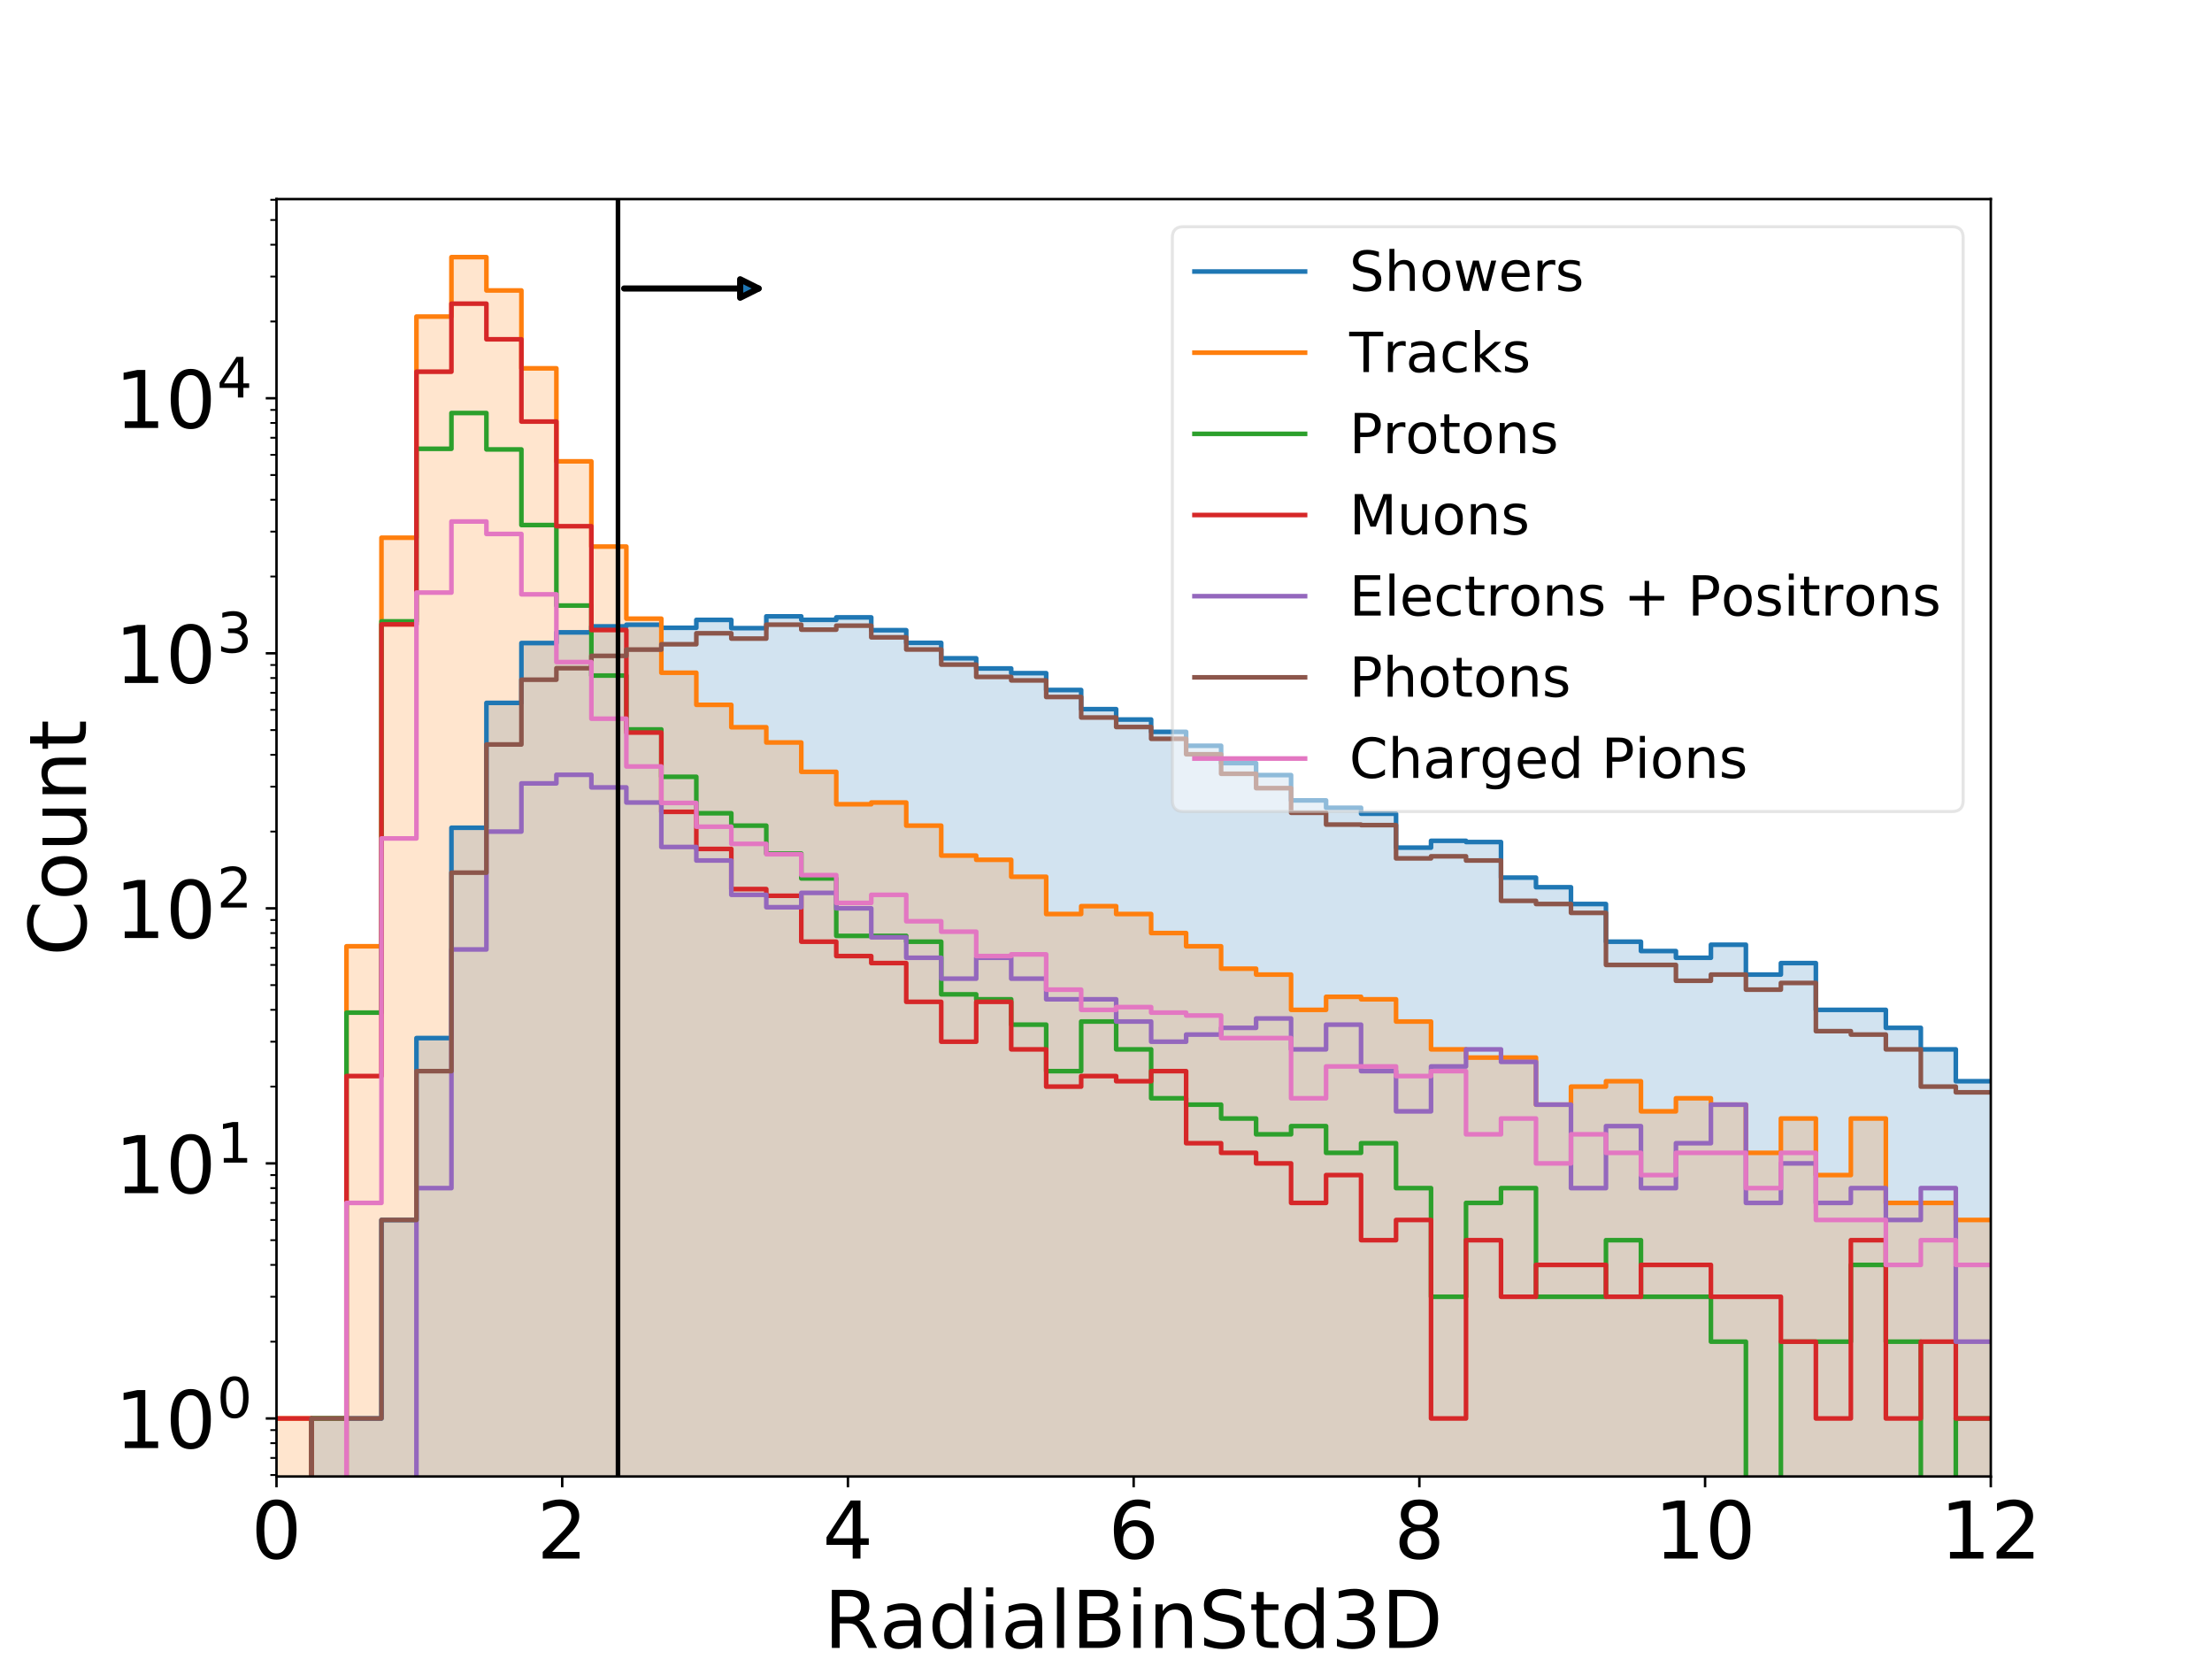 <?xml version="1.0" encoding="utf-8" standalone="no"?>
<!DOCTYPE svg PUBLIC "-//W3C//DTD SVG 1.1//EN"
  "http://www.w3.org/Graphics/SVG/1.1/DTD/svg11.dtd">
<!-- Created with matplotlib (https://matplotlib.org/) -->
<svg height="540pt" version="1.1" viewBox="0 0 720 540" width="720pt" xmlns="http://www.w3.org/2000/svg" xmlns:xlink="http://www.w3.org/1999/xlink">
 <defs>
  <style type="text/css">
*{stroke-linecap:butt;stroke-linejoin:round;}
  </style>
 </defs>
 <g id="figure_1">
  <g id="patch_1">
   <path d="M 0 540 
L 720 540 
L 720 0 
L 0 0 
z
" style="fill:#ffffff;"/>
  </g>
  <g id="axes_1">
   <g id="patch_2">
    <path d="M 90 480.6 
L 648 480.6 
L 648 64.8 
L 90 64.8 
z
" style="fill:#ffffff;"/>
   </g>
   <g id="patch_3">
    <path clip-path="url(#p8276098474)" d="M 90 83479.514 
L 90 83479.514 
L 101.388 83479.514 
L 101.388 461.7 
L 112.776 461.7 
L 112.776 461.7 
L 124.163 461.7 
L 124.163 397.1 
L 135.551 397.1 
L 135.551 337.89 
L 146.939 337.89 
L 146.939 269.433 
L 158.327 269.433 
L 158.327 228.793 
L 169.714 228.793 
L 169.714 209.309 
L 181.102 209.309 
L 181.102 205.834 
L 192.49 205.834 
L 192.49 203.887 
L 203.878 203.887 
L 203.878 203.354 
L 215.265 203.354 
L 215.265 204.343 
L 226.653 204.343 
L 226.653 201.773 
L 238.041 201.773 
L 238.041 204.457 
L 249.429 204.457 
L 249.429 200.618 
L 260.816 200.618 
L 260.816 201.747 
L 272.204 201.747 
L 272.204 200.956 
L 283.592 200.956 
L 283.592 205.124 
L 294.98 205.124 
L 294.98 209.243 
L 306.367 209.243 
L 306.367 214.269 
L 317.755 214.269 
L 317.755 217.585 
L 329.143 217.585 
L 329.143 219.105 
L 340.531 219.105 
L 340.531 224.591 
L 351.918 224.591 
L 351.918 230.824 
L 363.306 230.824 
L 363.306 234.201 
L 374.694 234.201 
L 374.694 238.219 
L 386.082 238.219 
L 386.082 242.741 
L 397.469 242.741 
L 397.469 248.396 
L 408.857 248.396 
L 408.857 252.292 
L 420.245 252.292 
L 420.245 260.527 
L 431.633 260.527 
L 431.633 262.918 
L 443.02 262.918 
L 443.02 264.859 
L 454.408 264.859 
L 454.408 275.902 
L 465.796 275.902 
L 465.796 273.68 
L 477.184 273.68 
L 477.184 274.074 
L 488.571 274.074 
L 488.571 285.655 
L 499.959 285.655 
L 499.959 288.792 
L 511.347 288.792 
L 511.347 294.25 
L 522.735 294.25 
L 522.735 306.52 
L 534.122 306.52 
L 534.122 309.569 
L 545.51 309.569 
L 545.51 311.755 
L 556.898 311.755 
L 556.898 307.508 
L 568.286 307.508 
L 568.286 317.219 
L 579.673 317.219 
L 579.673 313.486 
L 591.061 313.486 
L 591.061 328.7 
L 602.449 328.7 
L 602.449 328.7 
L 613.837 328.7 
L 613.837 334.56 
L 625.224 334.56 
L 625.224 341.56 
L 636.612 341.56 
L 636.612 351.932 
L 648 351.932 
L 648 83479.514 
z
" style="fill:#1f77b4;opacity:0.2;"/>
   </g>
   <g id="patch_4">
    <path clip-path="url(#p8276098474)" d="M 90 83479.514 
L 90 461.7 
L 101.388 461.7 
L 101.388 461.7 
L 112.776 461.7 
L 112.776 308.013 
L 124.163 308.013 
L 124.163 175.026 
L 135.551 175.026 
L 135.551 103.039 
L 146.939 103.039 
L 146.939 83.7 
L 158.327 83.7 
L 158.327 94.542 
L 169.714 94.542 
L 169.714 119.896 
L 181.102 119.896 
L 181.102 150.168 
L 192.49 150.168 
L 192.49 177.906 
L 203.878 177.906 
L 203.878 201.375 
L 215.265 201.375 
L 215.265 218.976 
L 226.653 218.976 
L 226.653 229.42 
L 238.041 229.42 
L 238.041 236.712 
L 249.429 236.712 
L 249.429 241.677 
L 260.816 241.677 
L 260.816 251.225 
L 272.204 251.225 
L 272.204 261.773 
L 283.592 261.773 
L 283.592 261.214 
L 294.98 261.214 
L 294.98 268.743 
L 306.367 268.743 
L 306.367 278.494 
L 317.755 278.494 
L 317.755 279.863 
L 329.143 279.863 
L 329.143 285.382 
L 340.531 285.382 
L 340.531 297.514 
L 351.918 297.514 
L 351.918 294.95 
L 363.306 294.95 
L 363.306 297.514 
L 374.694 297.514 
L 374.694 303.71 
L 386.082 303.71 
L 386.082 308.013 
L 397.469 308.013 
L 397.469 315.304 
L 408.857 315.304 
L 408.857 317.219 
L 420.245 317.219 
L 420.245 328.7 
L 431.633 328.7 
L 431.633 324.454 
L 443.02 324.454 
L 443.02 325.264 
L 454.408 325.264 
L 454.408 332.499 
L 465.796 332.499 
L 465.796 341.56 
L 477.184 341.56 
L 477.184 344.232 
L 488.571 344.232 
L 488.571 344.232 
L 499.959 344.232 
L 499.959 359.551 
L 511.347 359.551 
L 511.347 353.691 
L 522.735 353.691 
L 522.735 351.932 
L 534.122 351.932 
L 534.122 361.737 
L 545.51 361.737 
L 545.51 357.49 
L 556.898 357.49 
L 556.898 359.551 
L 568.286 359.551 
L 568.286 375.246 
L 579.673 375.246 
L 579.673 364.063 
L 591.061 364.063 
L 591.061 382.481 
L 602.449 382.481 
L 602.449 364.063 
L 613.837 364.063 
L 613.837 391.542 
L 625.224 391.542 
L 625.224 391.542 
L 636.612 391.542 
L 636.612 397.1 
L 648 397.1 
L 648 83479.514 
z
" style="fill:#ff7f0e;opacity:0.2;"/>
   </g>
   <g id="matplotlib.axis_1">
    <g id="xtick_1">
     <g id="line2d_1">
      <defs>
       <path d="M 0 0 
L 0 3.5 
" id="m354149b1db" style="stroke:#000000;stroke-width:0.8;"/>
      </defs>
      <g>
       <use style="stroke:#000000;stroke-width:0.8;" x="90" xlink:href="#m354149b1db" y="480.6"/>
      </g>
     </g>
     <g id="text_1">
      <!-- 0 -->
      <defs>
       <path d="M 31.781 66.406 
Q 24.172 66.406 20.328 58.906 
Q 16.5 51.422 16.5 36.375 
Q 16.5 21.391 20.328 13.891 
Q 24.172 6.391 31.781 6.391 
Q 39.453 6.391 43.281 13.891 
Q 47.125 21.391 47.125 36.375 
Q 47.125 51.422 43.281 58.906 
Q 39.453 66.406 31.781 66.406 
z
M 31.781 74.219 
Q 44.047 74.219 50.516 64.516 
Q 56.984 54.828 56.984 36.375 
Q 56.984 17.969 50.516 8.266 
Q 44.047 -1.422 31.781 -1.422 
Q 19.531 -1.422 13.062 8.266 
Q 6.594 17.969 6.594 36.375 
Q 6.594 54.828 13.062 64.516 
Q 19.531 74.219 31.781 74.219 
z
" id="DejaVuSans-48"/>
      </defs>
      <g transform="translate(81.754 507.295)scale(0.259 -0.259)">
       <use xlink:href="#DejaVuSans-48"/>
      </g>
     </g>
    </g>
    <g id="xtick_2">
     <g id="line2d_2">
      <g>
       <use style="stroke:#000000;stroke-width:0.8;" x="183" xlink:href="#m354149b1db" y="480.6"/>
      </g>
     </g>
     <g id="text_2">
      <!-- 2 -->
      <defs>
       <path d="M 19.188 8.297 
L 53.609 8.297 
L 53.609 0 
L 7.328 0 
L 7.328 8.297 
Q 12.938 14.109 22.625 23.891 
Q 32.328 33.688 34.812 36.531 
Q 39.547 41.844 41.422 45.531 
Q 43.312 49.219 43.312 52.781 
Q 43.312 58.594 39.234 62.25 
Q 35.156 65.922 28.609 65.922 
Q 23.969 65.922 18.812 64.312 
Q 13.672 62.703 7.812 59.422 
L 7.812 69.391 
Q 13.766 71.781 18.938 73 
Q 24.125 74.219 28.422 74.219 
Q 39.75 74.219 46.484 68.547 
Q 53.219 62.891 53.219 53.422 
Q 53.219 48.922 51.531 44.891 
Q 49.859 40.875 45.406 35.406 
Q 44.188 33.984 37.641 27.219 
Q 31.109 20.453 19.188 8.297 
z
" id="DejaVuSans-50"/>
      </defs>
      <g transform="translate(174.754 507.295)scale(0.259 -0.259)">
       <use xlink:href="#DejaVuSans-50"/>
      </g>
     </g>
    </g>
    <g id="xtick_3">
     <g id="line2d_3">
      <g>
       <use style="stroke:#000000;stroke-width:0.8;" x="276" xlink:href="#m354149b1db" y="480.6"/>
      </g>
     </g>
     <g id="text_3">
      <!-- 4 -->
      <defs>
       <path d="M 37.797 64.312 
L 12.891 25.391 
L 37.797 25.391 
z
M 35.203 72.906 
L 47.609 72.906 
L 47.609 25.391 
L 58.016 25.391 
L 58.016 17.188 
L 47.609 17.188 
L 47.609 0 
L 37.797 0 
L 37.797 17.188 
L 4.891 17.188 
L 4.891 26.703 
z
" id="DejaVuSans-52"/>
      </defs>
      <g transform="translate(267.754 507.295)scale(0.259 -0.259)">
       <use xlink:href="#DejaVuSans-52"/>
      </g>
     </g>
    </g>
    <g id="xtick_4">
     <g id="line2d_4">
      <g>
       <use style="stroke:#000000;stroke-width:0.8;" x="369" xlink:href="#m354149b1db" y="480.6"/>
      </g>
     </g>
     <g id="text_4">
      <!-- 6 -->
      <defs>
       <path d="M 33.016 40.375 
Q 26.375 40.375 22.484 35.828 
Q 18.609 31.297 18.609 23.391 
Q 18.609 15.531 22.484 10.953 
Q 26.375 6.391 33.016 6.391 
Q 39.656 6.391 43.531 10.953 
Q 47.406 15.531 47.406 23.391 
Q 47.406 31.297 43.531 35.828 
Q 39.656 40.375 33.016 40.375 
z
M 52.594 71.297 
L 52.594 62.312 
Q 48.875 64.062 45.094 64.984 
Q 41.312 65.922 37.594 65.922 
Q 27.828 65.922 22.672 59.328 
Q 17.531 52.734 16.797 39.406 
Q 19.672 43.656 24.016 45.922 
Q 28.375 48.188 33.594 48.188 
Q 44.578 48.188 50.953 41.516 
Q 57.328 34.859 57.328 23.391 
Q 57.328 12.156 50.688 5.359 
Q 44.047 -1.422 33.016 -1.422 
Q 20.359 -1.422 13.672 8.266 
Q 6.984 17.969 6.984 36.375 
Q 6.984 53.656 15.188 63.938 
Q 23.391 74.219 37.203 74.219 
Q 40.922 74.219 44.703 73.484 
Q 48.484 72.75 52.594 71.297 
z
" id="DejaVuSans-54"/>
      </defs>
      <g transform="translate(360.754 507.295)scale(0.259 -0.259)">
       <use xlink:href="#DejaVuSans-54"/>
      </g>
     </g>
    </g>
    <g id="xtick_5">
     <g id="line2d_5">
      <g>
       <use style="stroke:#000000;stroke-width:0.8;" x="462" xlink:href="#m354149b1db" y="480.6"/>
      </g>
     </g>
     <g id="text_5">
      <!-- 8 -->
      <defs>
       <path d="M 31.781 34.625 
Q 24.75 34.625 20.719 30.859 
Q 16.703 27.094 16.703 20.516 
Q 16.703 13.922 20.719 10.156 
Q 24.75 6.391 31.781 6.391 
Q 38.812 6.391 42.859 10.172 
Q 46.922 13.969 46.922 20.516 
Q 46.922 27.094 42.891 30.859 
Q 38.875 34.625 31.781 34.625 
z
M 21.922 38.812 
Q 15.578 40.375 12.031 44.719 
Q 8.5 49.078 8.5 55.328 
Q 8.5 64.062 14.719 69.141 
Q 20.953 74.219 31.781 74.219 
Q 42.672 74.219 48.875 69.141 
Q 55.078 64.062 55.078 55.328 
Q 55.078 49.078 51.531 44.719 
Q 48 40.375 41.703 38.812 
Q 48.828 37.156 52.797 32.312 
Q 56.781 27.484 56.781 20.516 
Q 56.781 9.906 50.312 4.234 
Q 43.844 -1.422 31.781 -1.422 
Q 19.734 -1.422 13.25 4.234 
Q 6.781 9.906 6.781 20.516 
Q 6.781 27.484 10.781 32.312 
Q 14.797 37.156 21.922 38.812 
z
M 18.312 54.391 
Q 18.312 48.734 21.844 45.562 
Q 25.391 42.391 31.781 42.391 
Q 38.141 42.391 41.719 45.562 
Q 45.312 48.734 45.312 54.391 
Q 45.312 60.062 41.719 63.234 
Q 38.141 66.406 31.781 66.406 
Q 25.391 66.406 21.844 63.234 
Q 18.312 60.062 18.312 54.391 
z
" id="DejaVuSans-56"/>
      </defs>
      <g transform="translate(453.754 507.295)scale(0.259 -0.259)">
       <use xlink:href="#DejaVuSans-56"/>
      </g>
     </g>
    </g>
    <g id="xtick_6">
     <g id="line2d_6">
      <g>
       <use style="stroke:#000000;stroke-width:0.8;" x="555" xlink:href="#m354149b1db" y="480.6"/>
      </g>
     </g>
     <g id="text_6">
      <!-- 10 -->
      <defs>
       <path d="M 12.406 8.297 
L 28.516 8.297 
L 28.516 63.922 
L 10.984 60.406 
L 10.984 69.391 
L 28.422 72.906 
L 38.281 72.906 
L 38.281 8.297 
L 54.391 8.297 
L 54.391 0 
L 12.406 0 
z
" id="DejaVuSans-49"/>
      </defs>
      <g transform="translate(538.508 507.295)scale(0.259 -0.259)">
       <use xlink:href="#DejaVuSans-49"/>
       <use x="63.623" xlink:href="#DejaVuSans-48"/>
      </g>
     </g>
    </g>
    <g id="xtick_7">
     <g id="line2d_7">
      <g>
       <use style="stroke:#000000;stroke-width:0.8;" x="648" xlink:href="#m354149b1db" y="480.6"/>
      </g>
     </g>
     <g id="text_7">
      <!-- 12 -->
      <g transform="translate(631.508 507.295)scale(0.259 -0.259)">
       <use xlink:href="#DejaVuSans-49"/>
       <use x="63.623" xlink:href="#DejaVuSans-50"/>
      </g>
     </g>
    </g>
    <g id="text_8">
     <!-- RadialBinStd3D -->
     <defs>
      <path d="M 44.391 34.188 
Q 47.562 33.109 50.562 29.594 
Q 53.562 26.078 56.594 19.922 
L 66.609 0 
L 56 0 
L 46.688 18.703 
Q 43.062 26.031 39.672 28.422 
Q 36.281 30.812 30.422 30.812 
L 19.672 30.812 
L 19.672 0 
L 9.812 0 
L 9.812 72.906 
L 32.078 72.906 
Q 44.578 72.906 50.734 67.672 
Q 56.891 62.453 56.891 51.906 
Q 56.891 45.016 53.688 40.469 
Q 50.484 35.938 44.391 34.188 
z
M 19.672 64.797 
L 19.672 38.922 
L 32.078 38.922 
Q 39.203 38.922 42.844 42.219 
Q 46.484 45.516 46.484 51.906 
Q 46.484 58.297 42.844 61.547 
Q 39.203 64.797 32.078 64.797 
z
" id="DejaVuSans-82"/>
      <path d="M 34.281 27.484 
Q 23.391 27.484 19.188 25 
Q 14.984 22.516 14.984 16.5 
Q 14.984 11.719 18.141 8.906 
Q 21.297 6.109 26.703 6.109 
Q 34.188 6.109 38.703 11.406 
Q 43.219 16.703 43.219 25.484 
L 43.219 27.484 
z
M 52.203 31.203 
L 52.203 0 
L 43.219 0 
L 43.219 8.297 
Q 40.141 3.328 35.547 0.953 
Q 30.953 -1.422 24.312 -1.422 
Q 15.922 -1.422 10.953 3.297 
Q 6 8.016 6 15.922 
Q 6 25.141 12.172 29.828 
Q 18.359 34.516 30.609 34.516 
L 43.219 34.516 
L 43.219 35.406 
Q 43.219 41.609 39.141 45 
Q 35.062 48.391 27.688 48.391 
Q 23 48.391 18.547 47.266 
Q 14.109 46.141 10.016 43.891 
L 10.016 52.203 
Q 14.938 54.109 19.578 55.047 
Q 24.219 56 28.609 56 
Q 40.484 56 46.344 49.844 
Q 52.203 43.703 52.203 31.203 
z
" id="DejaVuSans-97"/>
      <path d="M 45.406 46.391 
L 45.406 75.984 
L 54.391 75.984 
L 54.391 0 
L 45.406 0 
L 45.406 8.203 
Q 42.578 3.328 38.25 0.953 
Q 33.938 -1.422 27.875 -1.422 
Q 17.969 -1.422 11.734 6.484 
Q 5.516 14.406 5.516 27.297 
Q 5.516 40.188 11.734 48.094 
Q 17.969 56 27.875 56 
Q 33.938 56 38.25 53.625 
Q 42.578 51.266 45.406 46.391 
z
M 14.797 27.297 
Q 14.797 17.391 18.875 11.75 
Q 22.953 6.109 30.078 6.109 
Q 37.203 6.109 41.297 11.75 
Q 45.406 17.391 45.406 27.297 
Q 45.406 37.203 41.297 42.844 
Q 37.203 48.484 30.078 48.484 
Q 22.953 48.484 18.875 42.844 
Q 14.797 37.203 14.797 27.297 
z
" id="DejaVuSans-100"/>
      <path d="M 9.422 54.688 
L 18.406 54.688 
L 18.406 0 
L 9.422 0 
z
M 9.422 75.984 
L 18.406 75.984 
L 18.406 64.594 
L 9.422 64.594 
z
" id="DejaVuSans-105"/>
      <path d="M 9.422 75.984 
L 18.406 75.984 
L 18.406 0 
L 9.422 0 
z
" id="DejaVuSans-108"/>
      <path d="M 19.672 34.812 
L 19.672 8.109 
L 35.5 8.109 
Q 43.453 8.109 47.281 11.406 
Q 51.125 14.703 51.125 21.484 
Q 51.125 28.328 47.281 31.562 
Q 43.453 34.812 35.5 34.812 
z
M 19.672 64.797 
L 19.672 42.828 
L 34.281 42.828 
Q 41.5 42.828 45.031 45.531 
Q 48.578 48.25 48.578 53.812 
Q 48.578 59.328 45.031 62.062 
Q 41.5 64.797 34.281 64.797 
z
M 9.812 72.906 
L 35.016 72.906 
Q 46.297 72.906 52.391 68.219 
Q 58.5 63.531 58.5 54.891 
Q 58.5 48.188 55.375 44.234 
Q 52.25 40.281 46.188 39.312 
Q 53.469 37.75 57.5 32.781 
Q 61.531 27.828 61.531 20.406 
Q 61.531 10.641 54.891 5.312 
Q 48.25 0 35.984 0 
L 9.812 0 
z
" id="DejaVuSans-66"/>
      <path d="M 54.891 33.016 
L 54.891 0 
L 45.906 0 
L 45.906 32.719 
Q 45.906 40.484 42.875 44.328 
Q 39.844 48.188 33.797 48.188 
Q 26.516 48.188 22.312 43.547 
Q 18.109 38.922 18.109 30.906 
L 18.109 0 
L 9.078 0 
L 9.078 54.688 
L 18.109 54.688 
L 18.109 46.188 
Q 21.344 51.125 25.703 53.562 
Q 30.078 56 35.797 56 
Q 45.219 56 50.047 50.172 
Q 54.891 44.344 54.891 33.016 
z
" id="DejaVuSans-110"/>
      <path d="M 53.516 70.516 
L 53.516 60.891 
Q 47.906 63.578 42.922 64.891 
Q 37.938 66.219 33.297 66.219 
Q 25.25 66.219 20.875 63.094 
Q 16.5 59.969 16.5 54.203 
Q 16.5 49.359 19.406 46.891 
Q 22.312 44.438 30.422 42.922 
L 36.375 41.703 
Q 47.406 39.594 52.656 34.297 
Q 57.906 29 57.906 20.125 
Q 57.906 9.516 50.797 4.047 
Q 43.703 -1.422 29.984 -1.422 
Q 24.812 -1.422 18.969 -0.25 
Q 13.141 0.922 6.891 3.219 
L 6.891 13.375 
Q 12.891 10.016 18.656 8.297 
Q 24.422 6.594 29.984 6.594 
Q 38.422 6.594 43.016 9.906 
Q 47.609 13.234 47.609 19.391 
Q 47.609 24.75 44.312 27.781 
Q 41.016 30.812 33.5 32.328 
L 27.484 33.5 
Q 16.453 35.688 11.516 40.375 
Q 6.594 45.062 6.594 53.422 
Q 6.594 63.094 13.406 68.656 
Q 20.219 74.219 32.172 74.219 
Q 37.312 74.219 42.625 73.281 
Q 47.953 72.359 53.516 70.516 
z
" id="DejaVuSans-83"/>
      <path d="M 18.312 70.219 
L 18.312 54.688 
L 36.812 54.688 
L 36.812 47.703 
L 18.312 47.703 
L 18.312 18.016 
Q 18.312 11.328 20.141 9.422 
Q 21.969 7.516 27.594 7.516 
L 36.812 7.516 
L 36.812 0 
L 27.594 0 
Q 17.188 0 13.234 3.875 
Q 9.281 7.766 9.281 18.016 
L 9.281 47.703 
L 2.688 47.703 
L 2.688 54.688 
L 9.281 54.688 
L 9.281 70.219 
z
" id="DejaVuSans-116"/>
      <path d="M 40.578 39.312 
Q 47.656 37.797 51.625 33 
Q 55.609 28.219 55.609 21.188 
Q 55.609 10.406 48.188 4.484 
Q 40.766 -1.422 27.094 -1.422 
Q 22.516 -1.422 17.656 -0.516 
Q 12.797 0.391 7.625 2.203 
L 7.625 11.719 
Q 11.719 9.328 16.594 8.109 
Q 21.484 6.891 26.812 6.891 
Q 36.078 6.891 40.938 10.547 
Q 45.797 14.203 45.797 21.188 
Q 45.797 27.641 41.281 31.266 
Q 36.766 34.906 28.719 34.906 
L 20.219 34.906 
L 20.219 43.016 
L 29.109 43.016 
Q 36.375 43.016 40.234 45.922 
Q 44.094 48.828 44.094 54.297 
Q 44.094 59.906 40.109 62.906 
Q 36.141 65.922 28.719 65.922 
Q 24.656 65.922 20.016 65.031 
Q 15.375 64.156 9.812 62.312 
L 9.812 71.094 
Q 15.438 72.656 20.344 73.438 
Q 25.25 74.219 29.594 74.219 
Q 40.828 74.219 47.359 69.109 
Q 53.906 64.016 53.906 55.328 
Q 53.906 49.266 50.438 45.094 
Q 46.969 40.922 40.578 39.312 
z
" id="DejaVuSans-51"/>
      <path d="M 19.672 64.797 
L 19.672 8.109 
L 31.594 8.109 
Q 46.688 8.109 53.688 14.938 
Q 60.688 21.781 60.688 36.531 
Q 60.688 51.172 53.688 57.984 
Q 46.688 64.797 31.594 64.797 
z
M 9.812 72.906 
L 30.078 72.906 
Q 51.266 72.906 61.172 64.094 
Q 71.094 55.281 71.094 36.531 
Q 71.094 17.672 61.125 8.828 
Q 51.172 0 30.078 0 
L 9.812 0 
z
" id="DejaVuSans-68"/>
     </defs>
     <g transform="translate(268.22 536.381)scale(0.259 -0.259)">
      <use xlink:href="#DejaVuSans-82"/>
      <use x="69.451" xlink:href="#DejaVuSans-97"/>
      <use x="130.73" xlink:href="#DejaVuSans-100"/>
      <use x="194.207" xlink:href="#DejaVuSans-105"/>
      <use x="221.99" xlink:href="#DejaVuSans-97"/>
      <use x="283.27" xlink:href="#DejaVuSans-108"/>
      <use x="311.053" xlink:href="#DejaVuSans-66"/>
      <use x="379.656" xlink:href="#DejaVuSans-105"/>
      <use x="407.439" xlink:href="#DejaVuSans-110"/>
      <use x="470.818" xlink:href="#DejaVuSans-83"/>
      <use x="534.295" xlink:href="#DejaVuSans-116"/>
      <use x="573.504" xlink:href="#DejaVuSans-100"/>
      <use x="636.98" xlink:href="#DejaVuSans-51"/>
      <use x="700.604" xlink:href="#DejaVuSans-68"/>
     </g>
    </g>
   </g>
   <g id="matplotlib.axis_2">
    <g id="ytick_1">
     <g id="line2d_8">
      <defs>
       <path d="M 0 0 
L -3.5 0 
" id="m872b33b74b" style="stroke:#000000;stroke-width:0.8;"/>
      </defs>
      <g>
       <use style="stroke:#000000;stroke-width:0.8;" x="90" xlink:href="#m872b33b74b" y="461.7"/>
      </g>
     </g>
     <g id="text_9">
      <!-- $\mathdefault{10^{0}}$ -->
      <g transform="translate(37.381 471.548)scale(0.259 -0.259)">
       <use transform="translate(0 0.766)" xlink:href="#DejaVuSans-49"/>
       <use transform="translate(63.623 0.766)" xlink:href="#DejaVuSans-48"/>
       <use transform="translate(128.203 39.047)scale(0.7)" xlink:href="#DejaVuSans-48"/>
      </g>
     </g>
    </g>
    <g id="ytick_2">
     <g id="line2d_9">
      <g>
       <use style="stroke:#000000;stroke-width:0.8;" x="90" xlink:href="#m872b33b74b" y="378.682"/>
      </g>
     </g>
     <g id="text_10">
      <!-- $\mathdefault{10^{1}}$ -->
      <g transform="translate(37.381 388.53)scale(0.259 -0.259)">
       <use transform="translate(0 0.684)" xlink:href="#DejaVuSans-49"/>
       <use transform="translate(63.623 0.684)" xlink:href="#DejaVuSans-48"/>
       <use transform="translate(128.203 38.966)scale(0.7)" xlink:href="#DejaVuSans-49"/>
      </g>
     </g>
    </g>
    <g id="ytick_3">
     <g id="line2d_10">
      <g>
       <use style="stroke:#000000;stroke-width:0.8;" x="90" xlink:href="#m872b33b74b" y="295.664"/>
      </g>
     </g>
     <g id="text_11">
      <!-- $\mathdefault{10^{2}}$ -->
      <g transform="translate(37.381 305.512)scale(0.259 -0.259)">
       <use transform="translate(0 0.766)" xlink:href="#DejaVuSans-49"/>
       <use transform="translate(63.623 0.766)" xlink:href="#DejaVuSans-48"/>
       <use transform="translate(128.203 39.047)scale(0.7)" xlink:href="#DejaVuSans-50"/>
      </g>
     </g>
    </g>
    <g id="ytick_4">
     <g id="line2d_11">
      <g>
       <use style="stroke:#000000;stroke-width:0.8;" x="90" xlink:href="#m872b33b74b" y="212.647"/>
      </g>
     </g>
     <g id="text_12">
      <!-- $\mathdefault{10^{3}}$ -->
      <g transform="translate(37.381 222.494)scale(0.259 -0.259)">
       <use transform="translate(0 0.766)" xlink:href="#DejaVuSans-49"/>
       <use transform="translate(63.623 0.766)" xlink:href="#DejaVuSans-48"/>
       <use transform="translate(128.203 39.047)scale(0.7)" xlink:href="#DejaVuSans-51"/>
      </g>
     </g>
    </g>
    <g id="ytick_5">
     <g id="line2d_12">
      <g>
       <use style="stroke:#000000;stroke-width:0.8;" x="90" xlink:href="#m872b33b74b" y="129.629"/>
      </g>
     </g>
     <g id="text_13">
      <!-- $\mathdefault{10^{4}}$ -->
      <g transform="translate(37.381 139.476)scale(0.259 -0.259)">
       <use transform="translate(0 0.684)" xlink:href="#DejaVuSans-49"/>
       <use transform="translate(63.623 0.684)" xlink:href="#DejaVuSans-48"/>
       <use transform="translate(128.203 38.966)scale(0.7)" xlink:href="#DejaVuSans-52"/>
      </g>
     </g>
    </g>
    <g id="ytick_6">
     <g id="line2d_13">
      <defs>
       <path d="M 0 0 
L -2 0 
" id="ma27406c8ec" style="stroke:#000000;stroke-width:0.6;"/>
      </defs>
      <g>
       <use style="stroke:#000000;stroke-width:0.6;" x="90" xlink:href="#ma27406c8ec" y="480.117"/>
      </g>
     </g>
    </g>
    <g id="ytick_7">
     <g id="line2d_14">
      <g>
       <use style="stroke:#000000;stroke-width:0.6;" x="90" xlink:href="#ma27406c8ec" y="474.56"/>
      </g>
     </g>
    </g>
    <g id="ytick_8">
     <g id="line2d_15">
      <g>
       <use style="stroke:#000000;stroke-width:0.6;" x="90" xlink:href="#ma27406c8ec" y="469.745"/>
      </g>
     </g>
    </g>
    <g id="ytick_9">
     <g id="line2d_16">
      <g>
       <use style="stroke:#000000;stroke-width:0.6;" x="90" xlink:href="#ma27406c8ec" y="465.499"/>
      </g>
     </g>
    </g>
    <g id="ytick_10">
     <g id="line2d_17">
      <g>
       <use style="stroke:#000000;stroke-width:0.6;" x="90" xlink:href="#ma27406c8ec" y="436.709"/>
      </g>
     </g>
    </g>
    <g id="ytick_11">
     <g id="line2d_18">
      <g>
       <use style="stroke:#000000;stroke-width:0.6;" x="90" xlink:href="#ma27406c8ec" y="422.09"/>
      </g>
     </g>
    </g>
    <g id="ytick_12">
     <g id="line2d_19">
      <g>
       <use style="stroke:#000000;stroke-width:0.6;" x="90" xlink:href="#ma27406c8ec" y="411.718"/>
      </g>
     </g>
    </g>
    <g id="ytick_13">
     <g id="line2d_20">
      <g>
       <use style="stroke:#000000;stroke-width:0.6;" x="90" xlink:href="#ma27406c8ec" y="403.673"/>
      </g>
     </g>
    </g>
    <g id="ytick_14">
     <g id="line2d_21">
      <g>
       <use style="stroke:#000000;stroke-width:0.6;" x="90" xlink:href="#ma27406c8ec" y="397.1"/>
      </g>
     </g>
    </g>
    <g id="ytick_15">
     <g id="line2d_22">
      <g>
       <use style="stroke:#000000;stroke-width:0.6;" x="90" xlink:href="#ma27406c8ec" y="391.542"/>
      </g>
     </g>
    </g>
    <g id="ytick_16">
     <g id="line2d_23">
      <g>
       <use style="stroke:#000000;stroke-width:0.6;" x="90" xlink:href="#ma27406c8ec" y="386.727"/>
      </g>
     </g>
    </g>
    <g id="ytick_17">
     <g id="line2d_24">
      <g>
       <use style="stroke:#000000;stroke-width:0.6;" x="90" xlink:href="#ma27406c8ec" y="382.481"/>
      </g>
     </g>
    </g>
    <g id="ytick_18">
     <g id="line2d_25">
      <g>
       <use style="stroke:#000000;stroke-width:0.6;" x="90" xlink:href="#ma27406c8ec" y="353.691"/>
      </g>
     </g>
    </g>
    <g id="ytick_19">
     <g id="line2d_26">
      <g>
       <use style="stroke:#000000;stroke-width:0.6;" x="90" xlink:href="#ma27406c8ec" y="339.073"/>
      </g>
     </g>
    </g>
    <g id="ytick_20">
     <g id="line2d_27">
      <g>
       <use style="stroke:#000000;stroke-width:0.6;" x="90" xlink:href="#ma27406c8ec" y="328.7"/>
      </g>
     </g>
    </g>
    <g id="ytick_21">
     <g id="line2d_28">
      <g>
       <use style="stroke:#000000;stroke-width:0.6;" x="90" xlink:href="#ma27406c8ec" y="320.655"/>
      </g>
     </g>
    </g>
    <g id="ytick_22">
     <g id="line2d_29">
      <g>
       <use style="stroke:#000000;stroke-width:0.6;" x="90" xlink:href="#ma27406c8ec" y="314.082"/>
      </g>
     </g>
    </g>
    <g id="ytick_23">
     <g id="line2d_30">
      <g>
       <use style="stroke:#000000;stroke-width:0.6;" x="90" xlink:href="#ma27406c8ec" y="308.524"/>
      </g>
     </g>
    </g>
    <g id="ytick_24">
     <g id="line2d_31">
      <g>
       <use style="stroke:#000000;stroke-width:0.6;" x="90" xlink:href="#ma27406c8ec" y="303.71"/>
      </g>
     </g>
    </g>
    <g id="ytick_25">
     <g id="line2d_32">
      <g>
       <use style="stroke:#000000;stroke-width:0.6;" x="90" xlink:href="#ma27406c8ec" y="299.463"/>
      </g>
     </g>
    </g>
    <g id="ytick_26">
     <g id="line2d_33">
      <g>
       <use style="stroke:#000000;stroke-width:0.6;" x="90" xlink:href="#ma27406c8ec" y="270.674"/>
      </g>
     </g>
    </g>
    <g id="ytick_27">
     <g id="line2d_34">
      <g>
       <use style="stroke:#000000;stroke-width:0.6;" x="90" xlink:href="#ma27406c8ec" y="256.055"/>
      </g>
     </g>
    </g>
    <g id="ytick_28">
     <g id="line2d_35">
      <g>
       <use style="stroke:#000000;stroke-width:0.6;" x="90" xlink:href="#ma27406c8ec" y="245.683"/>
      </g>
     </g>
    </g>
    <g id="ytick_29">
     <g id="line2d_36">
      <g>
       <use style="stroke:#000000;stroke-width:0.6;" x="90" xlink:href="#ma27406c8ec" y="237.637"/>
      </g>
     </g>
    </g>
    <g id="ytick_30">
     <g id="line2d_37">
      <g>
       <use style="stroke:#000000;stroke-width:0.6;" x="90" xlink:href="#ma27406c8ec" y="231.064"/>
      </g>
     </g>
    </g>
    <g id="ytick_31">
     <g id="line2d_38">
      <g>
       <use style="stroke:#000000;stroke-width:0.6;" x="90" xlink:href="#ma27406c8ec" y="225.506"/>
      </g>
     </g>
    </g>
    <g id="ytick_32">
     <g id="line2d_39">
      <g>
       <use style="stroke:#000000;stroke-width:0.6;" x="90" xlink:href="#ma27406c8ec" y="220.692"/>
      </g>
     </g>
    </g>
    <g id="ytick_33">
     <g id="line2d_40">
      <g>
       <use style="stroke:#000000;stroke-width:0.6;" x="90" xlink:href="#ma27406c8ec" y="216.445"/>
      </g>
     </g>
    </g>
    <g id="ytick_34">
     <g id="line2d_41">
      <g>
       <use style="stroke:#000000;stroke-width:0.6;" x="90" xlink:href="#ma27406c8ec" y="187.656"/>
      </g>
     </g>
    </g>
    <g id="ytick_35">
     <g id="line2d_42">
      <g>
       <use style="stroke:#000000;stroke-width:0.6;" x="90" xlink:href="#ma27406c8ec" y="173.037"/>
      </g>
     </g>
    </g>
    <g id="ytick_36">
     <g id="line2d_43">
      <g>
       <use style="stroke:#000000;stroke-width:0.6;" x="90" xlink:href="#ma27406c8ec" y="162.665"/>
      </g>
     </g>
    </g>
    <g id="ytick_37">
     <g id="line2d_44">
      <g>
       <use style="stroke:#000000;stroke-width:0.6;" x="90" xlink:href="#ma27406c8ec" y="154.62"/>
      </g>
     </g>
    </g>
    <g id="ytick_38">
     <g id="line2d_45">
      <g>
       <use style="stroke:#000000;stroke-width:0.6;" x="90" xlink:href="#ma27406c8ec" y="148.046"/>
      </g>
     </g>
    </g>
    <g id="ytick_39">
     <g id="line2d_46">
      <g>
       <use style="stroke:#000000;stroke-width:0.6;" x="90" xlink:href="#ma27406c8ec" y="142.488"/>
      </g>
     </g>
    </g>
    <g id="ytick_40">
     <g id="line2d_47">
      <g>
       <use style="stroke:#000000;stroke-width:0.6;" x="90" xlink:href="#ma27406c8ec" y="137.674"/>
      </g>
     </g>
    </g>
    <g id="ytick_41">
     <g id="line2d_48">
      <g>
       <use style="stroke:#000000;stroke-width:0.6;" x="90" xlink:href="#ma27406c8ec" y="133.427"/>
      </g>
     </g>
    </g>
    <g id="ytick_42">
     <g id="line2d_49">
      <g>
       <use style="stroke:#000000;stroke-width:0.6;" x="90" xlink:href="#ma27406c8ec" y="104.638"/>
      </g>
     </g>
    </g>
    <g id="ytick_43">
     <g id="line2d_50">
      <g>
       <use style="stroke:#000000;stroke-width:0.6;" x="90" xlink:href="#ma27406c8ec" y="90.019"/>
      </g>
     </g>
    </g>
    <g id="ytick_44">
     <g id="line2d_51">
      <g>
       <use style="stroke:#000000;stroke-width:0.6;" x="90" xlink:href="#ma27406c8ec" y="79.647"/>
      </g>
     </g>
    </g>
    <g id="ytick_45">
     <g id="line2d_52">
      <g>
       <use style="stroke:#000000;stroke-width:0.6;" x="90" xlink:href="#ma27406c8ec" y="71.602"/>
      </g>
     </g>
    </g>
    <g id="ytick_46">
     <g id="line2d_53">
      <g>
       <use style="stroke:#000000;stroke-width:0.6;" x="90" xlink:href="#ma27406c8ec" y="65.028"/>
      </g>
     </g>
    </g>
    <g id="text_14">
     <!-- Count -->
     <defs>
      <path d="M 64.406 67.281 
L 64.406 56.891 
Q 59.422 61.531 53.781 63.812 
Q 48.141 66.109 41.797 66.109 
Q 29.297 66.109 22.656 58.469 
Q 16.016 50.828 16.016 36.375 
Q 16.016 21.969 22.656 14.328 
Q 29.297 6.688 41.797 6.688 
Q 48.141 6.688 53.781 8.984 
Q 59.422 11.281 64.406 15.922 
L 64.406 5.609 
Q 59.234 2.094 53.438 0.328 
Q 47.656 -1.422 41.219 -1.422 
Q 24.656 -1.422 15.125 8.703 
Q 5.609 18.844 5.609 36.375 
Q 5.609 53.953 15.125 64.078 
Q 24.656 74.219 41.219 74.219 
Q 47.75 74.219 53.531 72.484 
Q 59.328 70.75 64.406 67.281 
z
" id="DejaVuSans-67"/>
      <path d="M 30.609 48.391 
Q 23.391 48.391 19.188 42.75 
Q 14.984 37.109 14.984 27.297 
Q 14.984 17.484 19.156 11.844 
Q 23.344 6.203 30.609 6.203 
Q 37.797 6.203 41.984 11.859 
Q 46.188 17.531 46.188 27.297 
Q 46.188 37.016 41.984 42.703 
Q 37.797 48.391 30.609 48.391 
z
M 30.609 56 
Q 42.328 56 49.016 48.375 
Q 55.719 40.766 55.719 27.297 
Q 55.719 13.875 49.016 6.219 
Q 42.328 -1.422 30.609 -1.422 
Q 18.844 -1.422 12.172 6.219 
Q 5.516 13.875 5.516 27.297 
Q 5.516 40.766 12.172 48.375 
Q 18.844 56 30.609 56 
z
" id="DejaVuSans-111"/>
      <path d="M 8.5 21.578 
L 8.5 54.688 
L 17.484 54.688 
L 17.484 21.922 
Q 17.484 14.156 20.5 10.266 
Q 23.531 6.391 29.594 6.391 
Q 36.859 6.391 41.078 11.031 
Q 45.312 15.672 45.312 23.688 
L 45.312 54.688 
L 54.297 54.688 
L 54.297 0 
L 45.312 0 
L 45.312 8.406 
Q 42.047 3.422 37.719 1 
Q 33.406 -1.422 27.688 -1.422 
Q 18.266 -1.422 13.375 4.438 
Q 8.5 10.297 8.5 21.578 
z
M 31.109 56 
z
" id="DejaVuSans-117"/>
     </defs>
     <g transform="translate(27.99 311.187)rotate(-90)scale(0.259 -0.259)">
      <use xlink:href="#DejaVuSans-67"/>
      <use x="69.824" xlink:href="#DejaVuSans-111"/>
      <use x="131.006" xlink:href="#DejaVuSans-117"/>
      <use x="194.385" xlink:href="#DejaVuSans-110"/>
      <use x="257.764" xlink:href="#DejaVuSans-116"/>
     </g>
    </g>
   </g>
   <g id="line2d_54">
    <path clip-path="url(#p8276098474)" d="M 101.388 541 
L 101.388 461.7 
L 112.776 461.7 
L 112.776 461.7 
L 124.163 461.7 
L 124.163 397.1 
L 135.551 397.1 
L 135.551 337.89 
L 146.939 337.89 
L 146.939 269.433 
L 158.327 269.433 
L 158.327 228.793 
L 169.714 228.793 
L 169.714 209.309 
L 181.102 209.309 
L 181.102 205.834 
L 192.49 205.834 
L 192.49 203.887 
L 203.878 203.887 
L 203.878 203.354 
L 215.265 203.354 
L 215.265 204.343 
L 226.653 204.343 
L 226.653 201.773 
L 238.041 201.773 
L 238.041 204.457 
L 249.429 204.457 
L 249.429 200.618 
L 260.816 200.618 
L 260.816 201.747 
L 272.204 201.747 
L 272.204 200.956 
L 283.592 200.956 
L 283.592 205.124 
L 294.98 205.124 
L 294.98 209.243 
L 306.367 209.243 
L 306.367 214.269 
L 317.755 214.269 
L 317.755 217.585 
L 329.143 217.585 
L 329.143 219.105 
L 340.531 219.105 
L 340.531 224.591 
L 351.918 224.591 
L 351.918 230.824 
L 363.306 230.824 
L 363.306 234.201 
L 374.694 234.201 
L 374.694 238.219 
L 386.082 238.219 
L 386.082 242.741 
L 397.469 242.741 
L 397.469 248.396 
L 408.857 248.396 
L 408.857 252.292 
L 420.245 252.292 
L 420.245 260.527 
L 431.633 260.527 
L 431.633 262.918 
L 443.02 262.918 
L 443.02 264.859 
L 454.408 264.859 
L 454.408 275.902 
L 465.796 275.902 
L 465.796 273.68 
L 477.184 273.68 
L 477.184 274.074 
L 488.571 274.074 
L 488.571 285.655 
L 499.959 285.655 
L 499.959 288.792 
L 511.347 288.792 
L 511.347 294.25 
L 522.735 294.25 
L 522.735 306.52 
L 534.122 306.52 
L 534.122 309.569 
L 545.51 309.569 
L 545.51 311.755 
L 556.898 311.755 
L 556.898 307.508 
L 568.286 307.508 
L 568.286 317.219 
L 579.673 317.219 
L 579.673 313.486 
L 591.061 313.486 
L 591.061 328.7 
L 602.449 328.7 
L 602.449 328.7 
L 613.837 328.7 
L 613.837 334.56 
L 625.224 334.56 
L 625.224 341.56 
L 636.612 341.56 
L 636.612 351.932 
L 648 351.932 
" style="fill:none;stroke:#1f77b4;stroke-linecap:square;stroke-width:1.5;"/>
   </g>
   <g id="line2d_55">
    <path clip-path="url(#p8276098474)" d="M 90 461.7 
L 101.388 461.7 
L 101.388 461.7 
L 112.776 461.7 
L 112.776 308.013 
L 124.163 308.013 
L 124.163 175.026 
L 135.551 175.026 
L 135.551 103.039 
L 146.939 103.039 
L 146.939 83.7 
L 158.327 83.7 
L 158.327 94.542 
L 169.714 94.542 
L 169.714 119.896 
L 181.102 119.896 
L 181.102 150.168 
L 192.49 150.168 
L 192.49 177.906 
L 203.878 177.906 
L 203.878 201.375 
L 215.265 201.375 
L 215.265 218.976 
L 226.653 218.976 
L 226.653 229.42 
L 238.041 229.42 
L 238.041 236.712 
L 249.429 236.712 
L 249.429 241.677 
L 260.816 241.677 
L 260.816 251.225 
L 272.204 251.225 
L 272.204 261.773 
L 283.592 261.773 
L 283.592 261.214 
L 294.98 261.214 
L 294.98 268.743 
L 306.367 268.743 
L 306.367 278.494 
L 317.755 278.494 
L 317.755 279.863 
L 329.143 279.863 
L 329.143 285.382 
L 340.531 285.382 
L 340.531 297.514 
L 351.918 297.514 
L 351.918 294.95 
L 363.306 294.95 
L 363.306 297.514 
L 374.694 297.514 
L 374.694 303.71 
L 386.082 303.71 
L 386.082 308.013 
L 397.469 308.013 
L 397.469 315.304 
L 408.857 315.304 
L 408.857 317.219 
L 420.245 317.219 
L 420.245 328.7 
L 431.633 328.7 
L 431.633 324.454 
L 443.02 324.454 
L 443.02 325.264 
L 454.408 325.264 
L 454.408 332.499 
L 465.796 332.499 
L 465.796 341.56 
L 477.184 341.56 
L 477.184 344.232 
L 488.571 344.232 
L 488.571 344.232 
L 499.959 344.232 
L 499.959 359.551 
L 511.347 359.551 
L 511.347 353.691 
L 522.735 353.691 
L 522.735 351.932 
L 534.122 351.932 
L 534.122 361.737 
L 545.51 361.737 
L 545.51 357.49 
L 556.898 357.49 
L 556.898 359.551 
L 568.286 359.551 
L 568.286 375.246 
L 579.673 375.246 
L 579.673 364.063 
L 591.061 364.063 
L 591.061 382.481 
L 602.449 382.481 
L 602.449 364.063 
L 613.837 364.063 
L 613.837 391.542 
L 625.224 391.542 
L 625.224 391.542 
L 636.612 391.542 
L 636.612 397.1 
L 648 397.1 
" style="fill:none;stroke:#ff7f0e;stroke-linecap:square;stroke-width:1.5;"/>
   </g>
   <g id="line2d_56">
    <path clip-path="url(#p8276098474)" d="M 101.388 541 
L 101.388 461.7 
L 112.776 461.7 
L 112.776 329.613 
L 124.163 329.613 
L 124.163 202.256 
L 135.551 202.256 
L 135.551 146.082 
L 146.939 146.082 
L 146.939 134.435 
L 158.327 134.435 
L 158.327 146.287 
L 169.714 146.287 
L 169.714 170.902 
L 181.102 170.902 
L 181.102 197.102 
L 192.49 197.102 
L 192.49 219.89 
L 203.878 219.89 
L 203.878 237.422 
L 215.265 237.422 
L 215.265 252.838 
L 226.653 252.838 
L 226.653 264.706 
L 238.041 264.706 
L 238.041 268.743 
L 249.429 268.743 
L 249.429 277.829 
L 260.816 277.829 
L 260.816 285.929 
L 272.204 285.929 
L 272.204 304.622 
L 283.592 304.622 
L 283.592 304.622 
L 294.98 304.622 
L 294.98 306.52 
L 306.367 306.52 
L 306.367 323.661 
L 317.755 323.661 
L 317.755 325.264 
L 329.143 325.264 
L 329.143 333.515 
L 340.531 333.515 
L 340.531 348.652 
L 351.918 348.652 
L 351.918 332.499 
L 363.306 332.499 
L 363.306 341.56 
L 374.694 341.56 
L 374.694 357.49 
L 386.082 357.49 
L 386.082 359.551 
L 397.469 359.551 
L 397.469 364.063 
L 408.857 364.063 
L 408.857 369.223 
L 420.245 369.223 
L 420.245 366.551 
L 431.633 366.551 
L 431.633 375.246 
L 443.02 375.246 
L 443.02 372.109 
L 454.408 372.109 
L 454.408 386.727 
L 465.796 386.727 
L 465.796 422.09 
L 477.184 422.09 
L 477.184 391.542 
L 488.571 391.542 
L 488.571 386.727 
L 499.959 386.727 
L 499.959 422.09 
L 511.347 422.09 
L 511.347 422.09 
L 522.735 422.09 
L 522.735 403.673 
L 534.122 403.673 
L 534.122 422.09 
L 545.51 422.09 
L 545.51 422.09 
L 556.898 422.09 
L 556.898 436.709 
L 568.286 436.709 
L 568.286 541 
M 579.673 541 
L 579.673 436.709 
L 591.061 436.709 
L 591.061 436.709 
L 602.449 436.709 
L 602.449 411.718 
L 613.837 411.718 
L 613.837 436.709 
L 625.224 436.709 
L 625.224 541 
M 636.612 541 
L 636.612 461.7 
L 648 461.7 
" style="fill:none;stroke:#2ca02c;stroke-linecap:square;stroke-width:1.5;"/>
   </g>
   <g id="line2d_57">
    <path clip-path="url(#p8276098474)" d="M 90 461.7 
L 101.388 461.7 
L 101.388 541 
M 112.776 541 
L 112.776 350.255 
L 124.163 350.255 
L 124.163 203.243 
L 135.551 203.243 
L 135.551 120.988 
L 146.939 120.988 
L 146.939 98.843 
L 158.327 98.843 
L 158.327 110.436 
L 169.714 110.436 
L 169.714 137.217 
L 181.102 137.217 
L 181.102 171.278 
L 192.49 171.278 
L 192.49 205.066 
L 203.878 205.066 
L 203.878 238.439 
L 215.265 238.439 
L 215.265 264.251 
L 226.653 264.251 
L 226.653 276.322 
L 238.041 276.322 
L 238.041 289.393 
L 249.429 289.393 
L 249.429 291.578 
L 260.816 291.578 
L 260.816 306.52 
L 272.204 306.52 
L 272.204 311.196 
L 283.592 311.196 
L 283.592 313.486 
L 294.98 313.486 
L 294.98 326.093 
L 306.367 326.093 
L 306.367 339.073 
L 317.755 339.073 
L 317.755 326.093 
L 329.143 326.093 
L 329.143 341.56 
L 340.531 341.56 
L 340.531 353.691 
L 351.918 353.691 
L 351.918 350.255 
L 363.306 350.255 
L 363.306 351.932 
L 374.694 351.932 
L 374.694 348.652 
L 386.082 348.652 
L 386.082 372.109 
L 397.469 372.109 
L 397.469 375.246 
L 408.857 375.246 
L 408.857 378.682 
L 420.245 378.682 
L 420.245 391.542 
L 431.633 391.542 
L 431.633 382.481 
L 443.02 382.481 
L 443.02 403.673 
L 454.408 403.673 
L 454.408 397.1 
L 465.796 397.1 
L 465.796 461.7 
L 477.184 461.7 
L 477.184 403.673 
L 488.571 403.673 
L 488.571 422.09 
L 499.959 422.09 
L 499.959 411.718 
L 511.347 411.718 
L 511.347 411.718 
L 522.735 411.718 
L 522.735 422.09 
L 534.122 422.09 
L 534.122 411.718 
L 545.51 411.718 
L 545.51 411.718 
L 556.898 411.718 
L 556.898 422.09 
L 568.286 422.09 
L 568.286 422.09 
L 579.673 422.09 
L 579.673 436.709 
L 591.061 436.709 
L 591.061 461.7 
L 602.449 461.7 
L 602.449 403.673 
L 613.837 403.673 
L 613.837 461.7 
L 625.224 461.7 
L 625.224 436.709 
L 636.612 436.709 
L 636.612 461.7 
L 648 461.7 
" style="fill:none;stroke:#d62728;stroke-linecap:square;stroke-width:1.5;"/>
   </g>
   <g id="line2d_58">
    <path clip-path="url(#p8276098474)" d="M 135.551 541 
L 135.551 386.727 
L 146.939 386.727 
L 146.939 309.043 
L 158.327 309.043 
L 158.327 270.674 
L 169.714 270.674 
L 169.714 254.989 
L 181.102 254.989 
L 181.102 252.184 
L 192.49 252.184 
L 192.49 256.296 
L 203.878 256.296 
L 203.878 261.214 
L 215.265 261.214 
L 215.265 275.694 
L 226.653 275.694 
L 226.653 280.097 
L 238.041 280.097 
L 238.041 291.258 
L 249.429 291.258 
L 249.429 295.306 
L 260.816 295.306 
L 260.816 290.625 
L 272.204 290.625 
L 272.204 295.664 
L 283.592 295.664 
L 283.592 305.088 
L 294.98 305.088 
L 294.98 311.755 
L 306.367 311.755 
L 306.367 318.554 
L 317.755 318.554 
L 317.755 311.755 
L 329.143 311.755 
L 329.143 318.554 
L 340.531 318.554 
L 340.531 325.264 
L 351.918 325.264 
L 351.918 325.264 
L 363.306 325.264 
L 363.306 332.499 
L 374.694 332.499 
L 374.694 339.073 
L 386.082 339.073 
L 386.082 336.746 
L 397.469 336.746 
L 397.469 334.56 
L 408.857 334.56 
L 408.857 331.511 
L 420.245 331.511 
L 420.245 341.56 
L 431.633 341.56 
L 431.633 333.515 
L 443.02 333.515 
L 443.02 348.652 
L 454.408 348.652 
L 454.408 361.737 
L 465.796 361.737 
L 465.796 347.118 
L 477.184 347.118 
L 477.184 341.56 
L 488.571 341.56 
L 488.571 345.646 
L 499.959 345.646 
L 499.959 359.551 
L 511.347 359.551 
L 511.347 386.727 
L 522.735 386.727 
L 522.735 366.551 
L 534.122 366.551 
L 534.122 386.727 
L 545.51 386.727 
L 545.51 372.109 
L 556.898 372.109 
L 556.898 359.551 
L 568.286 359.551 
L 568.286 391.542 
L 579.673 391.542 
L 579.673 378.682 
L 591.061 378.682 
L 591.061 391.542 
L 602.449 391.542 
L 602.449 386.727 
L 613.837 386.727 
L 613.837 397.1 
L 625.224 397.1 
L 625.224 386.727 
L 636.612 386.727 
L 636.612 436.709 
L 648 436.709 
" style="fill:none;stroke:#9467bd;stroke-linecap:square;stroke-width:1.5;"/>
   </g>
   <g id="line2d_59">
    <path clip-path="url(#p8276098474)" d="M 101.388 541 
L 101.388 461.7 
L 112.776 461.7 
L 112.776 461.7 
L 124.163 461.7 
L 124.163 397.1 
L 135.551 397.1 
L 135.551 348.652 
L 146.939 348.652 
L 146.939 284.052 
L 158.327 284.052 
L 158.327 242.328 
L 169.714 242.328 
L 169.714 221.237 
L 181.102 221.237 
L 181.102 217.502 
L 192.49 217.502 
L 192.49 213.485 
L 203.878 213.485 
L 203.878 211.441 
L 215.265 211.441 
L 215.265 209.705 
L 226.653 209.705 
L 226.653 206.133 
L 238.041 206.133 
L 238.041 207.859 
L 249.429 207.859 
L 249.429 203.326 
L 260.816 203.326 
L 260.816 204.949 
L 272.204 204.949 
L 272.204 203.662 
L 283.592 203.662 
L 283.592 207.451 
L 294.98 207.451 
L 294.98 211.406 
L 306.367 211.406 
L 306.367 216.325 
L 317.755 216.325 
L 317.755 220.333 
L 329.143 220.333 
L 329.143 221.466 
L 340.531 221.466 
L 340.531 226.871 
L 351.918 226.871 
L 351.918 233.551 
L 363.306 233.551 
L 363.306 236.642 
L 374.694 236.642 
L 374.694 240.487 
L 386.082 240.487 
L 386.082 245.503 
L 397.469 245.503 
L 397.469 251.862 
L 408.857 251.862 
L 408.857 256.539 
L 420.245 256.539 
L 420.245 264.554 
L 431.633 264.554 
L 431.633 268.403 
L 443.02 268.403 
L 443.02 268.573 
L 454.408 268.573 
L 454.408 279.401 
L 465.796 279.401 
L 465.796 278.719 
L 477.184 278.719 
L 477.184 280.097 
L 488.571 280.097 
L 488.571 293.225 
L 499.959 293.225 
L 499.959 294.25 
L 511.347 294.25 
L 511.347 297.136 
L 522.735 297.136 
L 522.735 314.082 
L 534.122 314.082 
L 534.122 314.082 
L 545.51 314.082 
L 545.51 319.241 
L 556.898 319.241 
L 556.898 317.219 
L 568.286 317.219 
L 568.286 322.127 
L 579.673 322.127 
L 579.673 319.941 
L 591.061 319.941 
L 591.061 335.636 
L 602.449 335.636 
L 602.449 336.746 
L 613.837 336.746 
L 613.837 341.56 
L 625.224 341.56 
L 625.224 353.691 
L 636.612 353.691 
L 636.612 355.541 
L 648 355.541 
" style="fill:none;stroke:#8c564b;stroke-linecap:square;stroke-width:1.5;"/>
   </g>
   <g id="line2d_60">
    <path clip-path="url(#p8276098474)" d="M 112.776 541 
L 112.776 391.542 
L 124.163 391.542 
L 124.163 272.904 
L 135.551 272.904 
L 135.551 192.884 
L 146.939 192.884 
L 146.939 169.743 
L 158.327 169.743 
L 158.327 173.802 
L 169.714 173.802 
L 169.714 193.452 
L 181.102 193.452 
L 181.102 215.496 
L 192.49 215.496 
L 192.49 233.94 
L 203.878 233.94 
L 203.878 249.481 
L 215.265 249.481 
L 215.265 261.353 
L 226.653 261.353 
L 226.653 269.087 
L 238.041 269.087 
L 238.041 274.673 
L 249.429 274.673 
L 249.429 278.049 
L 260.816 278.049 
L 260.816 284.844 
L 272.204 284.844 
L 272.204 293.905 
L 283.592 293.905 
L 283.592 291.258 
L 294.98 291.258 
L 294.98 299.866 
L 306.367 299.866 
L 306.367 303.262 
L 317.755 303.262 
L 317.755 311.196 
L 329.143 311.196 
L 329.143 310.645 
L 340.531 310.645 
L 340.531 322.127 
L 351.918 322.127 
L 351.918 328.7 
L 363.306 328.7 
L 363.306 327.81 
L 374.694 327.81 
L 374.694 329.613 
L 386.082 329.613 
L 386.082 330.55 
L 397.469 330.55 
L 397.469 337.89 
L 408.857 337.89 
L 408.857 337.89 
L 420.245 337.89 
L 420.245 357.49 
L 431.633 357.49 
L 431.633 347.118 
L 443.02 347.118 
L 443.02 347.118 
L 454.408 347.118 
L 454.408 350.255 
L 465.796 350.255 
L 465.796 348.652 
L 477.184 348.652 
L 477.184 369.223 
L 488.571 369.223 
L 488.571 364.063 
L 499.959 364.063 
L 499.959 378.682 
L 511.347 378.682 
L 511.347 369.223 
L 522.735 369.223 
L 522.735 375.246 
L 534.122 375.246 
L 534.122 382.481 
L 545.51 382.481 
L 545.51 375.246 
L 556.898 375.246 
L 556.898 375.246 
L 568.286 375.246 
L 568.286 386.727 
L 579.673 386.727 
L 579.673 375.246 
L 591.061 375.246 
L 591.061 397.1 
L 602.449 397.1 
L 602.449 397.1 
L 613.837 397.1 
L 613.837 411.718 
L 625.224 411.718 
L 625.224 403.673 
L 636.612 403.673 
L 636.612 411.718 
L 648 411.718 
" style="fill:none;stroke:#e377c2;stroke-linecap:square;stroke-width:1.5;"/>
   </g>
   <g id="line2d_61">
    <path clip-path="url(#p8276098474)" d="M 201.153 480.6 
L 201.153 64.8 
" style="fill:none;stroke:#000000;stroke-linecap:square;stroke-width:1.5;"/>
   </g>
   <g id="patch_5">
    <path d="M 90 480.6 
L 90 64.8 
" style="fill:none;stroke:#000000;stroke-linecap:square;stroke-linejoin:miter;stroke-width:0.8;"/>
   </g>
   <g id="patch_6">
    <path d="M 648 480.6 
L 648 64.8 
" style="fill:none;stroke:#000000;stroke-linecap:square;stroke-linejoin:miter;stroke-width:0.8;"/>
   </g>
   <g id="patch_7">
    <path d="M 90 480.6 
L 648 480.6 
" style="fill:none;stroke:#000000;stroke-linecap:square;stroke-linejoin:miter;stroke-width:0.8;"/>
   </g>
   <g id="patch_8">
    <path d="M 90 64.8 
L 648 64.8 
" style="fill:none;stroke:#000000;stroke-linecap:square;stroke-linejoin:miter;stroke-width:0.8;"/>
   </g>
   <g id="patch_9">
    <path d="M 246.918 93.906 
Q 226.154 93.906 203.154 93.906 
" style="fill:none;stroke:#000000;stroke-linecap:round;stroke-width:2;"/>
    <path d="M 240.918 90.906 
L 246.918 93.906 
L 240.918 96.906 
L 240.918 90.906 
z
" style="fill:#1f77b4;stroke:#000000;stroke-linecap:round;stroke-width:2;"/>
   </g>
   <g id="legend_1">
    <g id="patch_10">
     <path d="M 385.194 264.144 
L 635.4 264.144 
Q 639 264.144 639 260.544 
L 639 77.4 
Q 639 73.8 635.4 73.8 
L 385.194 73.8 
Q 381.594 73.8 381.594 77.4 
L 381.594 260.544 
Q 381.594 264.144 385.194 264.144 
z
" style="fill:#ffffff;opacity:0.5;stroke:#cccccc;stroke-linejoin:miter;"/>
    </g>
    <g id="line2d_62">
     <path d="M 388.794 88.377 
L 424.794 88.377 
" style="fill:none;stroke:#1f77b4;stroke-linecap:square;stroke-width:1.5;"/>
    </g>
    <g id="line2d_63"/>
    <g id="text_15">
     <!-- Showers -->
     <defs>
      <path d="M 54.891 33.016 
L 54.891 0 
L 45.906 0 
L 45.906 32.719 
Q 45.906 40.484 42.875 44.328 
Q 39.844 48.188 33.797 48.188 
Q 26.516 48.188 22.312 43.547 
Q 18.109 38.922 18.109 30.906 
L 18.109 0 
L 9.078 0 
L 9.078 75.984 
L 18.109 75.984 
L 18.109 46.188 
Q 21.344 51.125 25.703 53.562 
Q 30.078 56 35.797 56 
Q 45.219 56 50.047 50.172 
Q 54.891 44.344 54.891 33.016 
z
" id="DejaVuSans-104"/>
      <path d="M 4.203 54.688 
L 13.188 54.688 
L 24.422 12.016 
L 35.594 54.688 
L 46.188 54.688 
L 57.422 12.016 
L 68.609 54.688 
L 77.594 54.688 
L 63.281 0 
L 52.688 0 
L 40.922 44.828 
L 29.109 0 
L 18.5 0 
z
" id="DejaVuSans-119"/>
      <path d="M 56.203 29.594 
L 56.203 25.203 
L 14.891 25.203 
Q 15.484 15.922 20.484 11.062 
Q 25.484 6.203 34.422 6.203 
Q 39.594 6.203 44.453 7.469 
Q 49.312 8.734 54.109 11.281 
L 54.109 2.781 
Q 49.266 0.734 44.188 -0.344 
Q 39.109 -1.422 33.891 -1.422 
Q 20.797 -1.422 13.156 6.188 
Q 5.516 13.812 5.516 26.812 
Q 5.516 40.234 12.766 48.109 
Q 20.016 56 32.328 56 
Q 43.359 56 49.781 48.891 
Q 56.203 41.797 56.203 29.594 
z
M 47.219 32.234 
Q 47.125 39.594 43.094 43.984 
Q 39.062 48.391 32.422 48.391 
Q 24.906 48.391 20.391 44.141 
Q 15.875 39.891 15.188 32.172 
z
" id="DejaVuSans-101"/>
      <path d="M 41.109 46.297 
Q 39.594 47.172 37.812 47.578 
Q 36.031 48 33.891 48 
Q 26.266 48 22.188 43.047 
Q 18.109 38.094 18.109 28.812 
L 18.109 0 
L 9.078 0 
L 9.078 54.688 
L 18.109 54.688 
L 18.109 46.188 
Q 20.953 51.172 25.484 53.578 
Q 30.031 56 36.531 56 
Q 37.453 56 38.578 55.875 
Q 39.703 55.766 41.062 55.516 
z
" id="DejaVuSans-114"/>
      <path d="M 44.281 53.078 
L 44.281 44.578 
Q 40.484 46.531 36.375 47.5 
Q 32.281 48.484 27.875 48.484 
Q 21.188 48.484 17.844 46.438 
Q 14.5 44.391 14.5 40.281 
Q 14.5 37.156 16.891 35.375 
Q 19.281 33.594 26.516 31.984 
L 29.594 31.297 
Q 39.156 29.25 43.188 25.516 
Q 47.219 21.781 47.219 15.094 
Q 47.219 7.469 41.188 3.016 
Q 35.156 -1.422 24.609 -1.422 
Q 20.219 -1.422 15.453 -0.562 
Q 10.688 0.297 5.422 2 
L 5.422 11.281 
Q 10.406 8.688 15.234 7.391 
Q 20.062 6.109 24.812 6.109 
Q 31.156 6.109 34.562 8.281 
Q 37.984 10.453 37.984 14.406 
Q 37.984 18.062 35.516 20.016 
Q 33.062 21.969 24.703 23.781 
L 21.578 24.516 
Q 13.234 26.266 9.516 29.906 
Q 5.812 33.547 5.812 39.891 
Q 5.812 47.609 11.281 51.797 
Q 16.75 56 26.812 56 
Q 31.781 56 36.172 55.266 
Q 40.578 54.547 44.281 53.078 
z
" id="DejaVuSans-115"/>
     </defs>
     <g transform="translate(439.194 94.677)scale(0.18 -0.18)">
      <use xlink:href="#DejaVuSans-83"/>
      <use x="63.477" xlink:href="#DejaVuSans-104"/>
      <use x="126.855" xlink:href="#DejaVuSans-111"/>
      <use x="188.037" xlink:href="#DejaVuSans-119"/>
      <use x="269.824" xlink:href="#DejaVuSans-101"/>
      <use x="331.348" xlink:href="#DejaVuSans-114"/>
      <use x="372.461" xlink:href="#DejaVuSans-115"/>
     </g>
    </g>
    <g id="line2d_64">
     <path d="M 388.794 114.798 
L 424.794 114.798 
" style="fill:none;stroke:#ff7f0e;stroke-linecap:square;stroke-width:1.5;"/>
    </g>
    <g id="line2d_65"/>
    <g id="text_16">
     <!-- Tracks -->
     <defs>
      <path d="M -0.297 72.906 
L 61.375 72.906 
L 61.375 64.594 
L 35.5 64.594 
L 35.5 0 
L 25.594 0 
L 25.594 64.594 
L -0.297 64.594 
z
" id="DejaVuSans-84"/>
      <path d="M 48.781 52.594 
L 48.781 44.188 
Q 44.969 46.297 41.141 47.344 
Q 37.312 48.391 33.406 48.391 
Q 24.656 48.391 19.812 42.844 
Q 14.984 37.312 14.984 27.297 
Q 14.984 17.281 19.812 11.734 
Q 24.656 6.203 33.406 6.203 
Q 37.312 6.203 41.141 7.25 
Q 44.969 8.297 48.781 10.406 
L 48.781 2.094 
Q 45.016 0.344 40.984 -0.531 
Q 36.969 -1.422 32.422 -1.422 
Q 20.062 -1.422 12.781 6.344 
Q 5.516 14.109 5.516 27.297 
Q 5.516 40.672 12.859 48.328 
Q 20.219 56 33.016 56 
Q 37.156 56 41.109 55.141 
Q 45.062 54.297 48.781 52.594 
z
" id="DejaVuSans-99"/>
      <path d="M 9.078 75.984 
L 18.109 75.984 
L 18.109 31.109 
L 44.922 54.688 
L 56.391 54.688 
L 27.391 29.109 
L 57.625 0 
L 45.906 0 
L 18.109 26.703 
L 18.109 0 
L 9.078 0 
z
" id="DejaVuSans-107"/>
     </defs>
     <g transform="translate(439.194 121.098)scale(0.18 -0.18)">
      <use xlink:href="#DejaVuSans-84"/>
      <use x="60.865" xlink:href="#DejaVuSans-114"/>
      <use x="101.979" xlink:href="#DejaVuSans-97"/>
      <use x="163.258" xlink:href="#DejaVuSans-99"/>
      <use x="218.238" xlink:href="#DejaVuSans-107"/>
      <use x="276.148" xlink:href="#DejaVuSans-115"/>
     </g>
    </g>
    <g id="line2d_66">
     <path d="M 388.794 141.218 
L 424.794 141.218 
" style="fill:none;stroke:#2ca02c;stroke-linecap:square;stroke-width:1.5;"/>
    </g>
    <g id="line2d_67"/>
    <g id="text_17">
     <!-- Protons -->
     <defs>
      <path d="M 19.672 64.797 
L 19.672 37.406 
L 32.078 37.406 
Q 38.969 37.406 42.719 40.969 
Q 46.484 44.531 46.484 51.125 
Q 46.484 57.672 42.719 61.234 
Q 38.969 64.797 32.078 64.797 
z
M 9.812 72.906 
L 32.078 72.906 
Q 44.344 72.906 50.609 67.359 
Q 56.891 61.812 56.891 51.125 
Q 56.891 40.328 50.609 34.812 
Q 44.344 29.297 32.078 29.297 
L 19.672 29.297 
L 19.672 0 
L 9.812 0 
z
" id="DejaVuSans-80"/>
     </defs>
     <g transform="translate(439.194 147.518)scale(0.18 -0.18)">
      <use xlink:href="#DejaVuSans-80"/>
      <use x="60.287" xlink:href="#DejaVuSans-114"/>
      <use x="101.369" xlink:href="#DejaVuSans-111"/>
      <use x="162.551" xlink:href="#DejaVuSans-116"/>
      <use x="201.76" xlink:href="#DejaVuSans-111"/>
      <use x="262.941" xlink:href="#DejaVuSans-110"/>
      <use x="326.32" xlink:href="#DejaVuSans-115"/>
     </g>
    </g>
    <g id="line2d_68">
     <path d="M 388.794 167.639 
L 424.794 167.639 
" style="fill:none;stroke:#d62728;stroke-linecap:square;stroke-width:1.5;"/>
    </g>
    <g id="line2d_69"/>
    <g id="text_18">
     <!-- Muons -->
     <defs>
      <path d="M 9.812 72.906 
L 24.516 72.906 
L 43.109 23.297 
L 61.812 72.906 
L 76.516 72.906 
L 76.516 0 
L 66.891 0 
L 66.891 64.016 
L 48.094 14.016 
L 38.188 14.016 
L 19.391 64.016 
L 19.391 0 
L 9.812 0 
z
" id="DejaVuSans-77"/>
     </defs>
     <g transform="translate(439.194 173.939)scale(0.18 -0.18)">
      <use xlink:href="#DejaVuSans-77"/>
      <use x="86.279" xlink:href="#DejaVuSans-117"/>
      <use x="149.658" xlink:href="#DejaVuSans-111"/>
      <use x="210.84" xlink:href="#DejaVuSans-110"/>
      <use x="274.219" xlink:href="#DejaVuSans-115"/>
     </g>
    </g>
    <g id="line2d_70">
     <path d="M 388.794 194.06 
L 424.794 194.06 
" style="fill:none;stroke:#9467bd;stroke-linecap:square;stroke-width:1.5;"/>
    </g>
    <g id="line2d_71"/>
    <g id="text_19">
     <!-- Electrons + Positrons -->
     <defs>
      <path d="M 9.812 72.906 
L 55.906 72.906 
L 55.906 64.594 
L 19.672 64.594 
L 19.672 43.016 
L 54.391 43.016 
L 54.391 34.719 
L 19.672 34.719 
L 19.672 8.297 
L 56.781 8.297 
L 56.781 0 
L 9.812 0 
z
" id="DejaVuSans-69"/>
      <path id="DejaVuSans-32"/>
      <path d="M 46 62.703 
L 46 35.5 
L 73.188 35.5 
L 73.188 27.203 
L 46 27.203 
L 46 0 
L 37.797 0 
L 37.797 27.203 
L 10.594 27.203 
L 10.594 35.5 
L 37.797 35.5 
L 37.797 62.703 
z
" id="DejaVuSans-43"/>
     </defs>
     <g transform="translate(439.194 200.36)scale(0.18 -0.18)">
      <use xlink:href="#DejaVuSans-69"/>
      <use x="63.184" xlink:href="#DejaVuSans-108"/>
      <use x="90.967" xlink:href="#DejaVuSans-101"/>
      <use x="152.49" xlink:href="#DejaVuSans-99"/>
      <use x="207.471" xlink:href="#DejaVuSans-116"/>
      <use x="246.68" xlink:href="#DejaVuSans-114"/>
      <use x="287.762" xlink:href="#DejaVuSans-111"/>
      <use x="348.943" xlink:href="#DejaVuSans-110"/>
      <use x="412.322" xlink:href="#DejaVuSans-115"/>
      <use x="464.422" xlink:href="#DejaVuSans-32"/>
      <use x="496.209" xlink:href="#DejaVuSans-43"/>
      <use x="579.998" xlink:href="#DejaVuSans-32"/>
      <use x="611.785" xlink:href="#DejaVuSans-80"/>
      <use x="672.041" xlink:href="#DejaVuSans-111"/>
      <use x="733.223" xlink:href="#DejaVuSans-115"/>
      <use x="785.322" xlink:href="#DejaVuSans-105"/>
      <use x="813.105" xlink:href="#DejaVuSans-116"/>
      <use x="852.314" xlink:href="#DejaVuSans-114"/>
      <use x="893.396" xlink:href="#DejaVuSans-111"/>
      <use x="954.578" xlink:href="#DejaVuSans-110"/>
      <use x="1017.957" xlink:href="#DejaVuSans-115"/>
     </g>
    </g>
    <g id="line2d_72">
     <path d="M 388.794 220.48 
L 424.794 220.48 
" style="fill:none;stroke:#8c564b;stroke-linecap:square;stroke-width:1.5;"/>
    </g>
    <g id="line2d_73"/>
    <g id="text_20">
     <!-- Photons -->
     <g transform="translate(439.194 226.78)scale(0.18 -0.18)">
      <use xlink:href="#DejaVuSans-80"/>
      <use x="60.303" xlink:href="#DejaVuSans-104"/>
      <use x="123.682" xlink:href="#DejaVuSans-111"/>
      <use x="184.863" xlink:href="#DejaVuSans-116"/>
      <use x="224.072" xlink:href="#DejaVuSans-111"/>
      <use x="285.254" xlink:href="#DejaVuSans-110"/>
      <use x="348.633" xlink:href="#DejaVuSans-115"/>
     </g>
    </g>
    <g id="line2d_74">
     <path d="M 388.794 246.901 
L 424.794 246.901 
" style="fill:none;stroke:#e377c2;stroke-linecap:square;stroke-width:1.5;"/>
    </g>
    <g id="line2d_75"/>
    <g id="text_21">
     <!-- Charged Pions -->
     <defs>
      <path d="M 45.406 27.984 
Q 45.406 37.75 41.375 43.109 
Q 37.359 48.484 30.078 48.484 
Q 22.859 48.484 18.828 43.109 
Q 14.797 37.75 14.797 27.984 
Q 14.797 18.266 18.828 12.891 
Q 22.859 7.516 30.078 7.516 
Q 37.359 7.516 41.375 12.891 
Q 45.406 18.266 45.406 27.984 
z
M 54.391 6.781 
Q 54.391 -7.172 48.188 -13.984 
Q 42 -20.797 29.203 -20.797 
Q 24.469 -20.797 20.266 -20.094 
Q 16.062 -19.391 12.109 -17.922 
L 12.109 -9.188 
Q 16.062 -11.328 19.922 -12.344 
Q 23.781 -13.375 27.781 -13.375 
Q 36.625 -13.375 41.016 -8.766 
Q 45.406 -4.156 45.406 5.172 
L 45.406 9.625 
Q 42.625 4.781 38.281 2.391 
Q 33.938 0 27.875 0 
Q 17.828 0 11.672 7.656 
Q 5.516 15.328 5.516 27.984 
Q 5.516 40.672 11.672 48.328 
Q 17.828 56 27.875 56 
Q 33.938 56 38.281 53.609 
Q 42.625 51.219 45.406 46.391 
L 45.406 54.688 
L 54.391 54.688 
z
" id="DejaVuSans-103"/>
     </defs>
     <g transform="translate(439.194 253.201)scale(0.18 -0.18)">
      <use xlink:href="#DejaVuSans-67"/>
      <use x="69.824" xlink:href="#DejaVuSans-104"/>
      <use x="133.203" xlink:href="#DejaVuSans-97"/>
      <use x="194.482" xlink:href="#DejaVuSans-114"/>
      <use x="235.58" xlink:href="#DejaVuSans-103"/>
      <use x="299.057" xlink:href="#DejaVuSans-101"/>
      <use x="360.58" xlink:href="#DejaVuSans-100"/>
      <use x="424.057" xlink:href="#DejaVuSans-32"/>
      <use x="455.844" xlink:href="#DejaVuSans-80"/>
      <use x="516.115" xlink:href="#DejaVuSans-105"/>
      <use x="543.898" xlink:href="#DejaVuSans-111"/>
      <use x="605.08" xlink:href="#DejaVuSans-110"/>
      <use x="668.459" xlink:href="#DejaVuSans-115"/>
     </g>
    </g>
   </g>
  </g>
 </g>
 <defs>
  <clipPath id="p8276098474">
   <rect height="415.8" width="558" x="90" y="64.8"/>
  </clipPath>
 </defs>
</svg>

